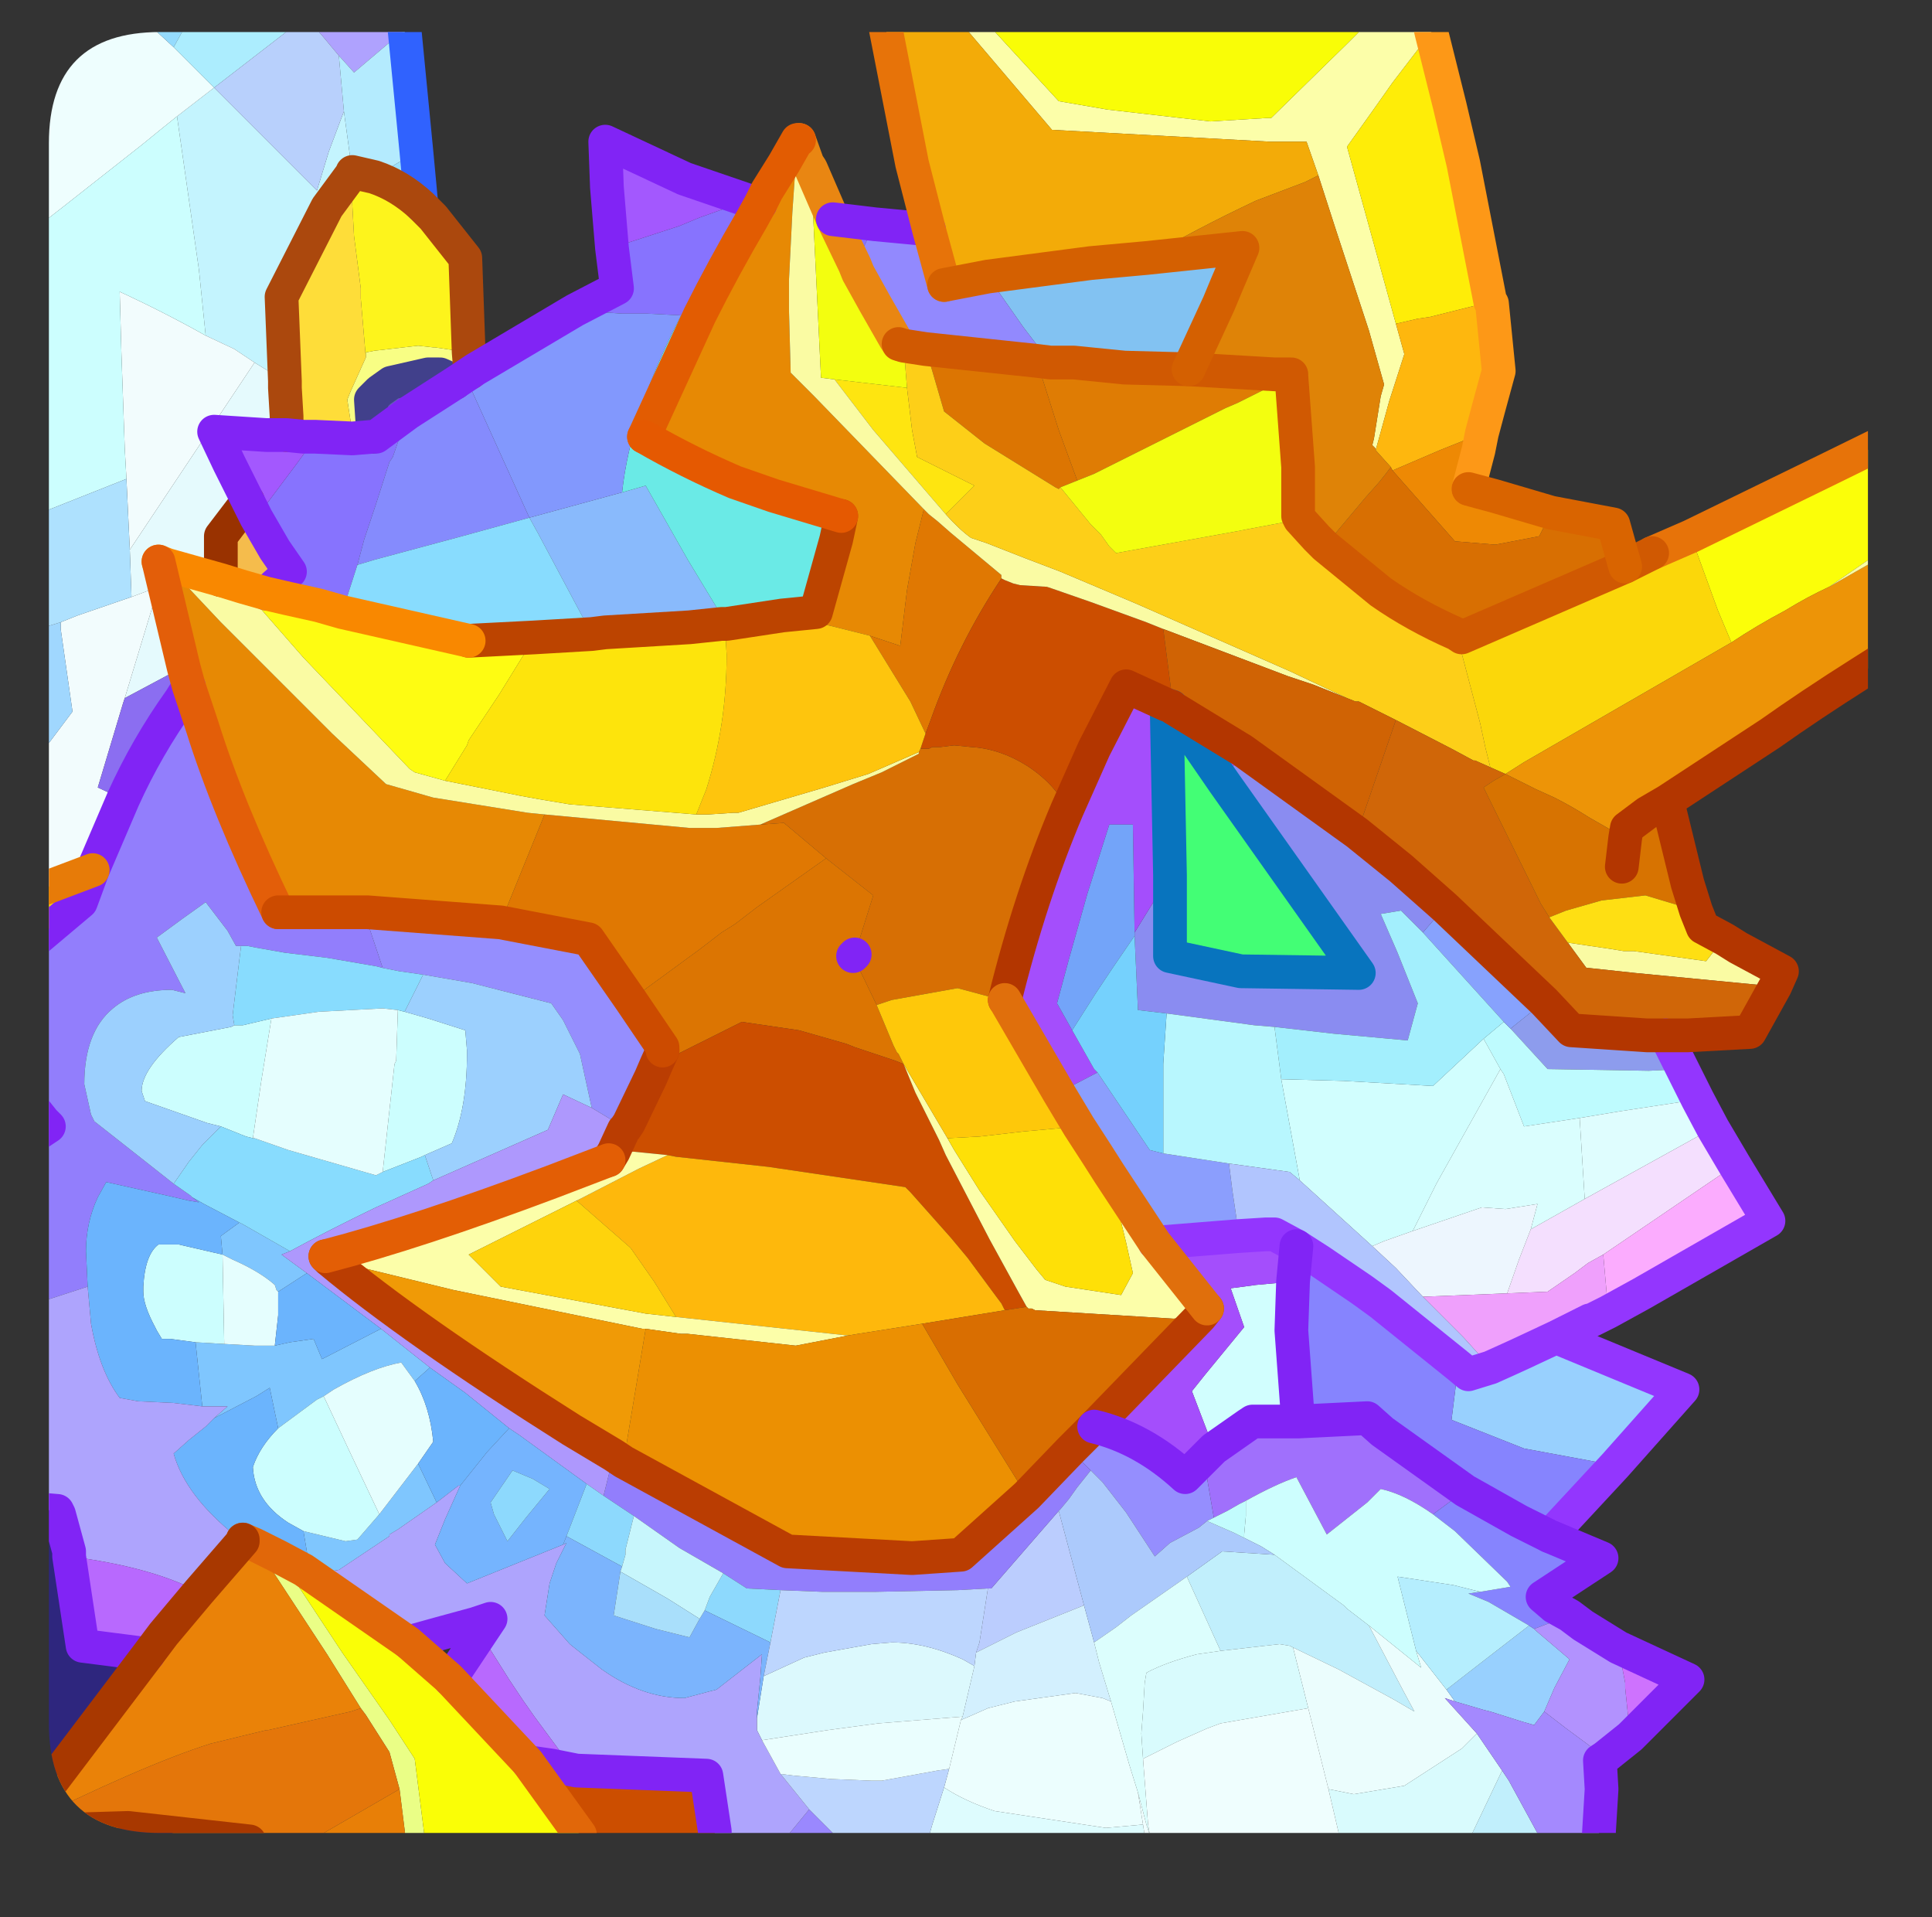<?xml version="1.0" encoding="UTF-8" standalone="no"?>
<svg xmlns:ffdec="https://www.free-decompiler.com/flash" xmlns:xlink="http://www.w3.org/1999/xlink" ffdec:objectType="frame" height="56.85px" width="57.3px" xmlns="http://www.w3.org/2000/svg">
  <rect width="100%" height="100%" fill="#333333" stroke="none"/>
  <g transform="matrix(1.0, 0.0, 0.0, 1.0, 1.45, 0.95)">
    <clipPath id="clipPath0" transform="matrix(1.0, 0.0, 0.0, 1.0, 0.0, 0.0)">
      <path d="M50.5 0.0 Q53.95 0.0 53.95 3.3 L53.95 50.15 Q53.95 53.4 50.5 53.4 L3.3 53.4 Q0.0 53.4 0.0 50.15 L0.0 3.3 Q0.0 0.0 3.3 0.0 L50.5 0.0" fill="#000000" fill-rule="evenodd" stroke="none"/>
    </clipPath>
    <g clip-path="url(#clipPath0)">
      <use ffdec:characterId="2" height="56.85" transform="matrix(1.0, 0.0, 0.0, 1.0, -1.45, -0.95)" width="57.3" xlink:href="#shape1"/>
    </g>
    <use ffdec:characterId="3" height="53.4" transform="matrix(1.0, 0.0, 0.0, 1.0, 0.0, 0.0)" width="53.95" xlink:href="#shape2"/>
  </g>
  <defs>
    <g id="shape1" transform="matrix(1.0, 0.0, 0.0, 1.0, 1.45, 0.95)">
      <path d="M26.8 55.4 L22.15 55.4 21.65 54.85 21.2 54.3 21.85 53.55 22.55 52.7 23.2 53.35 23.25 53.4 24.9 54.5 24.95 54.5 26.0 53.85 26.35 53.65 26.8 55.4" fill="#9b89ff" fill-rule="evenodd" stroke="none"/>
      <path d="M27.85 46.15 L27.95 46.15 29.95 43.85 30.7 46.65 28.7 47.45 27.5 48.05 27.6 47.75 27.85 46.15" fill="#bcceff" fill-rule="evenodd" stroke="none"/>
      <path d="M34.25 42.3 L34.55 44.05 34.35 44.15 34.1 44.35 33.25 44.8 32.8 45.2 31.95 43.9 31.25 43.0 30.9 42.65 30.3 42.05 30.9 41.45 31.0 41.35 Q32.45 41.7 33.7 42.85 L34.25 42.3 M13.4 26.4 L16.0 26.9 17.25 28.7 18.2 30.1 18.2 30.2 18.0 30.65 17.85 31.0 17.2 32.35 17.1 32.5 16.1 31.9 15.75 30.3 15.25 29.3 14.9 28.8 12.55 28.2 11.1 27.95 10.4 27.85 9.9 27.75 9.35 26.1 9.45 26.1 13.4 26.4 M6.7 16.4 L6.7 16.45 7.1 16.8 6.45 16.65 6.65 16.45 6.7 16.4" fill="#968fff" fill-rule="evenodd" stroke="none"/>
      <path d="M21.1 5.1 L21.3 4.7 21.8 3.9 22.2 3.2 22.15 3.55 22.15 3.9 22.05 5.35 21.95 7.35 21.95 8.05 21.95 8.25 22.0 10.1 22.05 10.15 22.7 10.8 25.95 14.15 25.7 15.15 25.45 16.55 25.25 18.2 24.35 17.9 23.15 17.6 22.45 17.45 21.75 17.3 22.75 17.2 23.35 15.05 23.5 14.35 21.5 13.75 20.35 13.35 Q18.95 12.75 17.65 12.0 L19.3 8.4 Q20.0 7.0 20.85 5.55 L21.1 5.1 M14.7 23.2 L14.6 23.45 13.4 26.4 9.45 26.1 9.35 26.1 6.8 26.1 Q5.3 23.0 4.55 20.6 L4.15 19.4 4.0 18.85 3.25 15.7 3.5 15.8 5.1 17.5 5.4 17.8 6.05 18.45 6.8 19.2 8.4 20.8 10.0 22.3 11.4 22.7 14.2 23.15 14.7 23.2" fill="#e88a04" fill-rule="evenodd" stroke="none"/>
      <path d="M29.7 9.8 L30.4 9.8 31.9 9.95 33.8 10.0 36.35 10.15 36.85 10.15 36.85 10.2 35.25 11.0 34.9 11.15 31.0 13.1 30.5 13.3 29.95 11.8 29.3 9.75 29.7 9.8" fill="#e07c04" fill-rule="evenodd" stroke="none"/>
      <path d="M27.05 50.05 L27.4 49.9 27.85 49.7 28.65 49.5 30.45 49.25 31.25 49.4 31.5 49.5 32.05 51.4 32.3 52.2 32.45 53.15 31.35 53.25 28.05 52.75 Q27.15 52.45 26.55 52.05 L26.7 51.5 27.05 50.05" fill="#edffff" fill-rule="evenodd" stroke="none"/>
      <path d="M21.0 50.0 L21.2 48.75 22.4 48.2 23.0 48.05 24.4 47.8 25.0 47.75 Q26.0 47.75 27.1 48.25 L27.45 48.45 27.1 49.95 24.6 50.15 23.1 50.35 21.15 50.65 21.0 50.35 21.0 50.2 21.0 50.0" fill="#ddfafe" fill-rule="evenodd" stroke="none"/>
      <path d="M27.45 48.45 L27.5 48.05 28.7 47.45 30.7 46.65 31.0 47.75 31.15 48.35 31.5 49.5 31.25 49.4 30.45 49.25 28.65 49.5 27.85 49.7 27.4 49.9 27.05 50.05 27.1 49.95 27.45 48.45" fill="#d4f1ff" fill-rule="evenodd" stroke="none"/>
      <path d="M-0.95 37.9 L-0.95 33.1 -0.9 33.05 0.0 32.45 -0.15 32.3 -0.95 31.3 -0.95 27.4 0.95 25.8 1.3 24.85 2.2 22.75 Q2.9 21.2 3.9 19.8 L4.15 19.4 4.55 20.6 Q5.3 23.0 6.8 26.1 L9.35 26.1 9.9 27.75 9.7 27.7 8.25 27.45 7.0 27.3 6.15 27.15 5.9 27.1 5.7 27.1 5.55 27.1 5.3 26.65 4.65 25.8 3.95 26.3 3.2 26.85 4.05 28.5 3.65 28.4 Q2.55 28.4 1.9 28.95 1.05 29.65 1.05 31.2 L1.25 32.1 1.35 32.3 2.05 32.85 3.7 34.15 4.2 34.5 4.25 34.55 4.45 34.7 4.15 34.65 3.5 34.5 1.7 34.1 1.45 34.55 Q1.1 35.3 1.1 36.15 L1.15 37.2 -0.85 37.85 -0.95 37.9 M16.75 42.2 L17.05 42.4 21.9 45.05 25.6 45.25 27.05 45.15 29.0 43.4 30.3 42.05 30.9 42.65 30.5 43.15 30.25 43.5 30.0 43.8 29.95 43.85 27.95 46.15 27.85 46.15 26.95 46.2 24.5 46.25 22.95 46.25 21.7 46.2 20.7 46.15 20.0 45.7 18.7 44.95 17.35 44.0 16.45 43.4 16.75 42.2" fill="#937efd" fill-rule="evenodd" stroke="none"/>
      <path d="M44.2 55.4 L41.1 55.4 41.6 54.7 43.1 51.55 43.3 51.85 44.2 53.5 44.5 54.35 44.35 55.0 44.2 55.4 M40.95 55.4 L38.75 55.4 38.7 55.25 38.35 53.8 38.3 53.6 38.55 53.7 40.4 54.4 40.8 54.55 40.85 54.95 40.95 55.4 M36.35 45.15 L38.4 46.65 38.5 46.75 39.15 47.25 40.15 49.15 40.5 49.8 39.9 49.45 38.25 48.55 36.9 47.9 36.8 47.85 36.5 47.8 34.75 48.0 33.75 45.8 34.8 45.05 36.35 45.15" fill="#c2f0fd" fill-rule="evenodd" stroke="none"/>
      <path d="M39.15 47.25 L40.7 48.5 40.55 48.0 41.45 49.15 41.7 49.5 41.4 49.4 42.35 50.45 41.9 50.9 40.2 52.0 38.7 52.25 37.95 52.1 37.8 51.5 37.35 49.7 36.9 47.9 38.25 48.55 39.9 49.45 40.5 49.8 40.15 49.15 39.15 47.25" fill="#ecfefe" fill-rule="evenodd" stroke="none"/>
      <path d="M32.45 51.2 L32.4 50.45 32.45 49.8 32.5 48.95 32.55 48.65 Q33.1 48.35 34.05 48.1 L34.75 48.0 36.5 47.8 36.8 47.85 36.9 47.9 37.35 49.7 34.75 50.15 34.35 50.3 33.45 50.7 32.45 51.2 M37.95 52.1 L38.7 52.25 40.2 52.0 41.9 50.9 42.35 50.45 43.1 51.55 41.6 54.7 40.8 54.55 40.4 54.4 38.55 53.7 38.3 53.6 37.95 52.1" fill="#dafcfe" fill-rule="evenodd" stroke="none"/>
      <path d="M38.6 55.3 L38.65 55.4 38.6 55.3" fill="#a38aff" fill-rule="evenodd" stroke="none"/>
      <path d="M41.05 43.95 Q40.2 43.35 39.5 43.2 L39.1 43.6 37.9 44.55 37.0 42.85 Q36.4 43.05 35.5 43.55 L35.3 43.65 34.95 43.85 34.55 44.05 34.25 42.3 34.55 42.0 35.55 41.3 35.7 41.2 35.75 41.2 37.05 41.2 39.1 41.1 39.55 41.5 42.0 43.25 41.05 43.95" fill="#a170fd" fill-rule="evenodd" stroke="none"/>
      <path d="M32.9 55.4 L26.8 55.4 26.35 53.65 26.0 53.85 26.2 53.15 26.55 52.05 Q27.15 52.45 28.05 52.75 L31.35 53.25 32.45 53.15 32.55 53.8 32.65 54.3 32.75 54.75 32.75 54.8 32.8 55.05 32.9 55.4" fill="#dffdff" fill-rule="evenodd" stroke="none"/>
      <path d="M47.95 29.75 L48.45 30.75 47.45 30.8 44.45 30.75 43.35 29.55 44.35 28.75 45.15 29.6 47.4 29.75 47.95 29.75" fill="#8e9dee" fill-rule="evenodd" stroke="none"/>
      <path d="M48.45 30.75 L48.9 31.65 46.6 32.0 45.4 32.2 43.75 32.45 43.15 30.9 43.05 30.75 42.55 29.85 43.15 29.35 43.35 29.55 44.45 30.75 47.45 30.8 48.45 30.75" fill="#bffcff" fill-rule="evenodd" stroke="none"/>
      <path d="M48.9 31.65 L49.35 32.5 45.55 34.6 45.4 32.2 46.6 32.0 48.9 31.65" fill="#e0feff" fill-rule="evenodd" stroke="none"/>
      <path d="M41.4 25.95 L44.35 28.75 43.35 29.55 43.15 29.35 40.75 26.7 41.4 25.95" fill="#88a3fe" fill-rule="evenodd" stroke="none"/>
      <path d="M43.05 30.75 L41.15 34.15 40.45 35.55 39.6 35.85 39.25 36.0 37.1 34.05 36.55 31.05 38.4 31.1 41.05 31.25 42.55 29.85 43.05 30.75 M37.05 41.2 L35.75 41.2 35.7 41.2 35.55 41.3 34.55 42.0 33.9 40.3 34.3 39.8 35.45 38.4 35.05 37.25 35.8 37.15 36.9 37.05 36.85 38.5 37.05 41.2" fill="#d2ffff" fill-rule="evenodd" stroke="none"/>
      <path d="M49.35 32.5 L50.0 33.6 46.1 36.25 45.65 36.5 45.25 36.8 44.45 37.35 43.25 37.4 43.6 36.4 43.95 35.5 45.55 34.6 49.35 32.5" fill="#f5e0ff" fill-rule="evenodd" stroke="none"/>
      <path d="M40.45 35.55 L42.5 34.85 43.2 34.9 44.15 34.75 43.95 35.5 43.6 36.4 43.25 37.4 40.75 37.5 39.95 36.65 39.25 36.0 39.6 35.85 40.45 35.55" fill="#eef7ff" fill-rule="evenodd" stroke="none"/>
      <path d="M50.0 33.6 L51.0 35.25 47.25 37.4 46.25 37.95 46.1 36.25 50.0 33.6" fill="#fcadff" fill-rule="evenodd" stroke="none"/>
      <path d="M46.25 37.95 L45.75 38.2 45.7 38.2 45.1 38.5 44.7 38.7 Q43.65 39.2 42.75 39.6 L42.45 39.25 41.95 38.7 40.75 37.5 43.25 37.4 44.45 37.35 45.25 36.8 45.65 36.5 46.1 36.25 46.25 37.95" fill="#f0a1fd" fill-rule="evenodd" stroke="none"/>
      <path d="M38.8 23.75 L40.1 24.8 41.4 25.95 40.75 26.7 40.1 26.05 39.5 26.15 40.0 27.3 40.6 28.8 40.3 29.9 38.1 29.7 36.35 29.5 35.75 29.45 33.15 29.1 32.3 29.0 32.2 26.8 32.2 26.7 33.25 25.0 33.25 27.4 35.35 27.85 38.85 27.9 34.85 22.25 35.4 21.3 38.8 23.75" fill="#8b8df2" fill-rule="evenodd" stroke="none"/>
      <path d="M34.55 42.0 L34.25 42.3 33.7 42.85 Q32.45 41.7 31.0 41.35 L34.15 38.1 34.35 37.85 32.8 35.9 35.3 35.7 36.1 35.65 36.35 35.65 37.0 36.0 36.9 37.05 35.8 37.15 35.05 37.25 35.45 38.4 34.3 39.8 33.9 40.3 34.55 42.0 M28.35 28.7 Q29.1 25.65 30.2 23.05 L31.0 21.25 31.95 19.4 33.15 19.95 33.25 25.0 32.2 26.7 32.15 23.5 31.45 23.5 30.8 25.55 30.25 27.5 29.9 28.8 30.35 29.6 31.0 30.75 31.1 30.85 29.95 31.45 28.35 28.7 M33.35 20.05 L35.4 21.3 34.85 22.25 33.3 20.0 33.35 20.05" fill="#a54efd" fill-rule="evenodd" stroke="none"/>
      <path d="M43.15 29.35 L42.55 29.85 41.05 31.25 38.4 31.1 36.55 31.05 36.35 29.5 38.1 29.7 40.3 29.9 40.6 28.8 40.0 27.3 39.5 26.15 40.1 26.05 40.75 26.7 43.15 29.35" fill="#a4f0fe" fill-rule="evenodd" stroke="none"/>
      <path d="M30.55 32.45 L29.95 31.45 31.1 30.85 32.65 33.15 33.05 33.25 35.0 33.55 35.1 34.35 35.3 35.7 32.8 35.9 31.45 33.85 31.1 33.3 30.55 32.45" fill="#8c9ffe" fill-rule="evenodd" stroke="none"/>
      <path d="M36.35 29.5 L36.55 31.05 37.1 34.05 36.8 33.8 35.0 33.55 33.05 33.25 33.05 30.95 33.05 30.6 33.15 29.1 35.75 29.45 36.35 29.5" fill="#b9f8ff" fill-rule="evenodd" stroke="none"/>
      <path d="M42.75 39.6 L42.1 39.8 41.8 39.55 39.5 37.7 38.95 37.3 37.7 36.45 37.0 36.0 36.35 35.65 36.1 35.65 35.3 35.7 35.1 34.35 35.0 33.55 36.8 33.8 37.1 34.05 39.25 36.0 39.95 36.65 40.75 37.5 41.95 38.7 42.45 39.25 42.75 39.6" fill="#b2c6ff" fill-rule="evenodd" stroke="none"/>
      <path d="M17.0 13.65 L17.7 13.45 18.95 15.65 20.1 17.55 20.05 17.55 19.95 17.55 19.0 17.65 16.5 17.8 16.1 17.85 14.5 14.85 14.25 14.4 17.0 13.65" fill="#8abbfd" fill-rule="evenodd" stroke="none"/>
      <path d="M23.25 5.55 L24.5 5.7 23.9 6.9 23.25 5.55 M21.1 5.1 L20.85 5.55 Q20.0 7.0 19.3 8.4 L18.95 8.4 18.75 8.4 17.75 8.35 17.0 8.35 15.6 8.25 16.85 7.6 16.7 6.4 18.7 5.75 19.3 5.5 20.7 5.0 20.75 5.0 20.8 5.0 21.1 5.1 M9.6 12.0 L9.7 12.0 10.65 11.3 10.2 12.6 10.1 12.75 9.7 14.0 9.35 15.05 9.15 15.8 8.7 17.2 8.0 17.0 7.1 16.8 6.7 16.45 6.7 16.4 7.15 16.0 6.7 15.35 6.15 14.4 7.35 12.8 7.75 12.25 7.9 12.0 9.0 12.05 9.6 12.0" fill="#8873ff" fill-rule="evenodd" stroke="none"/>
      <path d="M4.55 40.75 L4.45 39.8 4.35 38.85 5.2 38.9 6.1 38.95 6.7 38.95 7.15 38.85 7.85 38.75 8.1 39.35 9.85 38.45 11.3 39.6 10.85 40.0 10.45 39.45 Q9.6 39.6 8.45 40.25 L8.15 40.45 7.95 40.55 6.8 41.4 6.55 40.2 6.15 40.45 4.9 41.1 5.3 40.75 4.55 40.75 M5.15 36.25 L5.1 35.7 5.65 35.3 5.75 35.35 7.15 36.15 6.9 36.25 7.65 36.8 6.8 37.35 6.75 37.3 6.7 37.15 Q6.25 36.75 5.45 36.4 L5.15 36.25 M7.75 45.65 L7.55 44.45 8.8 44.75 9.15 44.7 9.8 43.95 10.95 42.45 11.5 43.6 10.35 44.4 10.1 44.55 10.1 44.6 8.6 45.6 8.3 45.65 7.75 45.65" fill="#80c7ff" fill-rule="evenodd" stroke="none"/>
      <path d="M3.8 2.5 L4.9 1.65 7.1 3.85 7.95 4.7 8.3 3.55 8.75 2.35 9.0 4.2 8.95 4.25 8.25 5.2 6.9 7.85 7.0 10.35 6.75 10.2 6.1 9.8 5.5 9.4 4.65 9.0 4.45 7.05 3.8 2.5" fill="#c5f5ff" fill-rule="evenodd" stroke="none"/>
      <path d="M3.75 18.95 L4.0 18.85 4.15 19.4 3.9 19.8 3.75 18.95" fill="#adaaf9" fill-rule="evenodd" stroke="none"/>
      <path d="M2.8 -0.45 L3.05 -0.15 3.7 0.45 4.9 1.65 3.8 2.5 Q3.3 2.9 2.75 3.35 L0.4 5.2 -0.95 6.25 -0.95 3.4 0.2 1.6 1.2 0.15 1.6 -0.45 2.8 -0.45" fill="#efffff" fill-rule="evenodd" stroke="none"/>
      <path d="M1.6 -0.45 L1.2 0.15 0.2 1.6 -0.95 3.4 -0.95 -0.45 1.6 -0.45" fill="#fdfeff" fill-rule="evenodd" stroke="none"/>
      <path d="M-0.95 25.7 L-0.95 24.65 -0.55 23.4 -0.55 23.35 -0.95 22.45 -0.95 22.3 -0.35 21.55 0.7 20.15 0.35 17.7 0.35 17.5 0.85 17.3 2.45 16.75 3.25 16.45 2.25 19.75 2.2 19.9 1.45 22.4 2.2 22.75 1.3 24.85 -0.95 25.7 M4.65 9.0 L5.5 9.4 6.1 9.8 5.2 11.15 4.4 12.35 2.4 15.35 2.3 13.25 2.25 12.35 2.15 9.5 2.1 7.7 Q3.4 8.3 4.65 9.0" fill="#f3fdfe" fill-rule="evenodd" stroke="none"/>
      <path d="M5.1 16.25 L3.5 15.8 3.25 15.7 4.0 18.85 3.75 18.95 2.25 19.75 3.25 16.45 2.45 16.75 2.4 15.35 4.4 12.35 5.2 11.15 6.1 9.8 6.75 10.2 7.0 10.35 7.0 10.55 7.05 11.4 7.05 11.95 6.45 11.95 4.9 11.85 5.35 12.8 5.9 13.9 5.1 14.95 5.1 16.25" fill="#e6fbfe" fill-rule="evenodd" stroke="none"/>
      <path d="M-0.95 22.3 L-0.95 20.75 -0.6 19.95 -0.95 18.85 -0.95 17.9 0.35 17.5 0.35 17.7 0.7 20.15 -0.35 21.55 -0.95 22.3 M-0.95 16.5 L-0.95 14.55 -0.6 14.4 -0.95 16.5" fill="#a1d8ff" fill-rule="evenodd" stroke="none"/>
      <path d="M48.7 14.95 L52.7 13.0 55.35 11.7 55.35 14.7 52.8 16.45 Q52.15 16.75 51.5 17.15 50.65 17.6 49.9 18.1 L49.5 17.15 48.7 14.95" fill="#fcff09" fill-rule="evenodd" stroke="none"/>
      <path d="M46.75 15.85 L47.55 15.45 48.7 14.95 49.5 17.15 49.9 18.1 43.75 21.65 43.2 22.0 42.75 21.8 42.6 21.2 42.45 20.5 41.75 17.85 41.9 17.95 46.75 15.85 M-0.95 33.1 L-0.95 31.3 -0.15 32.3 0.0 32.45 -0.9 33.05 -0.95 33.1 M-0.95 27.4 L-0.95 25.7 1.3 24.85 0.95 25.8 -0.95 27.4" fill="#fcd80a" fill-rule="evenodd" stroke="none"/>
      <path d="M55.25 18.05 L53.75 19.0 Q52.25 19.95 51.05 20.8 L48.0 22.8 47.4 23.15 46.8 23.6 46.75 23.9 45.7 23.3 Q45.15 22.95 44.65 22.7 L44.1 22.45 43.2 22.0 43.75 21.65 49.9 18.1 Q50.65 17.6 51.5 17.15 52.15 16.75 52.8 16.45 L54.55 15.45 55.2 17.95 55.25 18.05" fill="#ee9507" fill-rule="evenodd" stroke="none"/>
      <path d="M24.35 17.9 L25.25 18.2 25.45 16.55 25.7 15.15 25.95 14.15 26.1 14.3 26.35 14.5 26.75 14.85 28.25 16.1 28.25 16.15 28.25 16.2 Q26.95 18.15 26.15 20.4 L26.0 20.8 25.55 19.85 24.35 17.9 M21.1 23.5 L21.8 23.45 23.05 24.5 21.0 25.95 20.35 26.45 19.95 26.7 19.3 27.2 17.25 28.7 16.0 26.9 13.4 26.4 14.6 23.45 14.7 23.2 19.0 23.6 19.05 23.6 19.8 23.6 21.1 23.5" fill="#e17802" fill-rule="evenodd" stroke="none"/>
      <path d="M23.05 24.5 L21.8 23.45 21.1 23.5 23.85 22.3 24.7 21.95 25.8 21.4 25.8 21.35 25.85 21.25 26.1 21.25 26.2 21.2 26.45 21.2 26.85 21.15 27.35 21.2 Q28.2 21.25 29.0 21.75 29.85 22.3 30.2 23.05 29.1 25.65 28.35 28.7 L28.25 28.7 26.95 28.35 25.0 28.7 24.85 28.75 24.55 28.85 23.85 27.4 23.9 27.35 24.45 25.6 23.05 24.5" fill="#d86f04" fill-rule="evenodd" stroke="none"/>
      <path d="M25.45 10.55 L25.6 11.8 25.75 12.6 27.45 13.45 26.95 13.95 26.6 14.3 24.45 11.8 23.3 10.3 25.45 10.55" fill="#ffe610" fill-rule="evenodd" stroke="none"/>
      <path d="M30.0 13.5 L29.95 13.55 29.85 13.5 27.75 12.2 26.55 11.25 26.2 10.05 26.0 9.4 29.3 9.75 29.95 11.8 30.5 13.3 30.0 13.5 M23.05 24.5 L24.45 25.6 23.9 27.35 23.85 27.4 24.55 28.85 25.05 30.05 25.15 30.25 25.2 30.3 25.35 30.6 25.1 30.5 23.9 30.1 23.65 30.0 22.25 29.6 20.55 29.35 18.15 30.55 18.0 30.65 18.2 30.2 18.2 30.1 17.25 28.7 19.3 27.2 19.95 26.7 20.35 26.45 21.0 25.95 23.05 24.5" fill="#dd7502" fill-rule="evenodd" stroke="none"/>
      <path d="M3.7 0.45 L3.05 -0.15 2.8 -0.45 4.2 -0.45 3.7 0.45" fill="#96dcfe" fill-rule="evenodd" stroke="none"/>
      <path d="M3.7 0.45 L4.2 -0.45 7.2 -0.45 7.1 -0.05 4.9 1.65 3.7 0.45" fill="#adeeff" fill-rule="evenodd" stroke="none"/>
      <path d="M7.1 -0.05 L7.2 -0.45 10.5 -0.45 10.55 -0.05 10.35 0.1 9.05 1.2 8.6 0.7 8.1 0.1 7.65 -0.4 7.1 -0.05" fill="#b0a3ff" fill-rule="evenodd" stroke="none"/>
      <path d="M7.1 -0.05 L7.65 -0.4 8.1 0.1 8.6 0.7 8.75 2.35 8.3 3.55 7.95 4.7 7.1 3.85 4.9 1.65 7.1 -0.05" fill="#b9d1fd" fill-rule="evenodd" stroke="none"/>
      <path d="M8.6 0.7 L9.05 1.2 10.35 0.1 10.55 -0.05 10.9 3.55 9.65 4.3 9.0 4.15 9.0 4.2 8.75 2.35 8.6 0.7" fill="#b5ecff" fill-rule="evenodd" stroke="none"/>
      <path d="M11.05 5.15 Q10.4 4.55 9.65 4.3 L10.9 3.55 11.05 5.15" fill="#9de2ff" fill-rule="evenodd" stroke="none"/>
      <path d="M-0.95 6.25 L0.4 5.2 2.75 3.35 Q3.3 2.9 3.8 2.5 L4.45 7.05 4.65 9.0 Q3.4 8.3 2.1 7.7 L2.15 9.5 2.25 12.35 2.3 13.25 -0.6 14.4 -0.95 14.55 -0.95 6.25 M10.55 29.05 L11.25 29.25 12.35 29.6 12.4 30.2 12.4 30.3 Q12.4 31.9 11.95 32.95 L11.15 33.3 11.05 33.35 9.9 33.8 10.25 30.6 10.3 30.5 10.35 29.0 10.55 29.05 M5.5 29.45 L5.65 29.45 5.75 29.45 6.6 29.25 6.3 31.1 6.05 32.8 5.85 32.75 5.1 32.45 4.7 32.35 2.85 31.7 2.75 31.4 Q2.75 30.75 3.85 29.8 L5.4 29.5 5.5 29.45 M4.35 38.85 L3.6 38.75 3.35 38.75 3.2 38.5 3.15 38.4 Q2.8 37.75 2.8 37.35 L2.8 37.2 Q2.85 36.25 3.25 35.95 L3.35 35.95 3.85 35.95 5.15 36.25 5.2 38.9 4.35 38.85 M7.55 44.45 L7.1 44.2 Q6.1 43.55 6.05 42.55 6.25 41.95 6.8 41.4 L7.95 40.55 8.15 40.45 8.9 42.05 9.8 43.95 9.15 44.7 8.8 44.75 7.55 44.45" fill="#cdffff" fill-rule="evenodd" stroke="none"/>
      <path d="M-0.95 17.9 L-0.95 16.5 -0.6 14.4 2.3 13.25 2.4 15.35 2.45 16.75 0.85 17.3 0.35 17.5 -0.95 17.9" fill="#afe2ff" fill-rule="evenodd" stroke="none"/>
      <path d="M2.25 19.75 L3.75 18.95 3.9 19.8 Q2.9 21.2 2.2 22.75 L1.45 22.4 2.2 19.9 2.25 19.75" fill="#8c6ef2" fill-rule="evenodd" stroke="none"/>
      <path d="M9.6 12.0 L9.6 11.65 9.55 10.9 9.8 10.65 10.15 10.4 11.25 10.15 11.55 10.15 11.6 10.15 12.05 10.35 12.05 10.4 10.65 11.3 9.7 12.0 9.6 12.0" fill="#665fbc" fill-rule="evenodd" stroke="none"/>
      <path d="M-0.95 23.65 L-0.95 22.45 -0.55 23.35 -0.55 23.4 -0.95 23.65 M9.4 9.65 L9.4 9.5 9.65 9.45 10.95 9.3 11.4 9.35 11.45 9.35 12.45 9.5 12.5 10.1 12.35 10.2 12.05 10.4 12.05 10.35 11.6 10.15 11.55 10.15 11.25 10.15 10.15 10.4 9.8 10.65 9.55 10.9 9.6 11.65 9.6 12.0 9.0 12.05 8.95 11.55 8.85 10.9 8.95 10.65 9.4 9.65" fill="#f9ff85" fill-rule="evenodd" stroke="none"/>
      <path d="M11.05 5.15 L11.4 5.5 12.35 6.7 12.45 9.5 11.45 9.35 11.4 9.35 10.95 9.3 9.65 9.45 9.4 9.5 9.4 9.65 9.25 7.9 9.25 7.6 9.05 6.05 8.95 4.25 9.0 4.2 9.0 4.15 9.65 4.3 Q10.4 4.55 11.05 5.15" fill="#fef51c" fill-rule="evenodd" stroke="none"/>
      <path d="M8.95 4.25 L9.05 6.05 9.25 7.6 9.25 7.9 9.4 9.65 8.95 10.65 8.85 10.9 8.95 11.55 9.0 12.05 7.9 12.0 7.55 12.0 7.5 11.95 7.05 11.4 7.0 10.55 7.0 10.35 6.9 7.85 8.25 5.2 8.95 4.25" fill="#ffde39" fill-rule="evenodd" stroke="none"/>
      <path d="M5.75 16.45 L5.1 16.25 5.1 14.95 5.9 13.9 6.15 14.4 6.7 15.35 7.15 16.0 6.7 16.4 6.65 16.45 6.45 16.65 5.75 16.45 M7.05 11.4 L7.5 11.95 7.55 12.0 7.05 11.95 7.05 11.4" fill="#f6bd4c" fill-rule="evenodd" stroke="none"/>
      <path d="M-0.95 20.75 L-0.95 18.85 -0.6 19.95 -0.95 20.75" fill="#422f71" fill-rule="evenodd" stroke="none"/>
      <path d="M-0.95 24.65 L-0.95 23.65 -0.55 23.4 -0.95 24.65" fill="#e47700" fill-rule="evenodd" stroke="none"/>
      <path d="M5.05 55.4 L-0.05 55.4 0.6 55.25 1.65 55.0 5.95 53.95 5.95 54.65 6.0 55.1 5.05 55.4" fill="#ffa901" fill-rule="evenodd" stroke="none"/>
      <path d="M6.05 55.4 L5.05 55.4 6.0 55.1 6.05 55.4" fill="#fede00" fill-rule="evenodd" stroke="none"/>
      <path d="M-0.05 55.4 L-0.95 55.4 -0.95 53.35 2.35 53.25 5.95 53.65 5.95 53.95 1.65 55.0 0.6 55.25 -0.05 55.4 M-0.95 53.25 L-0.95 43.75 -0.35 43.8 0.25 43.85 0.3 43.95 0.6 45.05 0.6 45.2 1.0 47.85 2.95 48.1 -0.95 53.25" fill="#2e267e" fill-rule="evenodd" stroke="none"/>
      <path d="M38.75 55.4 L38.65 55.4 38.6 55.3 38.7 55.25 38.75 55.4 M19.8 55.4 L14.9 55.4 15.4 54.3 15.75 53.45 14.2 51.3 14.9 51.4 15.15 51.45 15.65 51.55 19.5 51.7 19.75 53.35 19.75 53.4 19.8 55.25 19.8 55.4 M28.25 16.2 L28.35 16.25 28.6 16.35 28.8 16.4 29.6 16.45 29.75 16.5 30.9 16.9 32.55 17.5 33.05 17.7 33.25 19.25 33.35 20.05 33.3 20.0 33.15 19.95 31.95 19.4 31.0 21.25 30.2 23.05 Q29.85 22.3 29.0 21.75 28.2 21.25 27.35 21.2 L26.85 21.15 26.45 21.2 26.2 21.2 26.1 21.25 25.85 21.25 26.0 20.8 26.15 20.4 Q26.95 18.15 28.25 16.2 M18.0 30.65 L18.15 30.55 20.55 29.35 22.25 29.6 23.65 30.0 23.9 30.1 25.1 30.5 25.35 30.6 25.7 31.45 26.4 32.85 26.6 33.3 27.9 35.8 28.75 37.35 29.0 37.8 28.35 37.9 28.25 37.7 28.1 37.5 27.25 36.35 26.75 35.75 25.55 34.4 25.4 34.25 21.35 33.65 18.6 33.35 18.35 33.3 17.35 33.2 16.75 33.2 17.05 32.55 17.1 32.5 17.2 32.35 17.85 31.0 18.0 30.65" fill="#cd4e00" fill-rule="evenodd" stroke="none"/>
      <path d="M18.35 33.3 L18.6 33.35 21.35 33.65 25.4 34.25 25.55 34.4 26.75 35.75 27.25 36.35 28.1 37.5 28.25 37.7 28.35 37.9 25.9 38.3 24.0 38.6 23.7 38.65 18.6 38.1 17.95 37.05 17.25 36.05 15.65 34.65 15.85 34.55 17.5 33.7 18.35 33.3" fill="#ffb90c" fill-rule="evenodd" stroke="none"/>
      <path d="M44.7 38.7 L48.45 40.25 46.45 42.5 43.75 42.0 41.6 41.15 41.8 39.55 42.1 39.8 42.75 39.6 Q43.65 39.2 44.7 38.7 M43.9 47.25 L44.05 47.35 44.1 47.4 45.1 48.25 44.65 49.1 44.35 49.8 44.05 50.2 43.7 50.1 42.75 49.8 42.55 49.75 41.7 49.5 41.45 49.15 42.35 48.45 43.9 47.25" fill="#99d1ff" fill-rule="evenodd" stroke="none"/>
      <path d="M46.45 42.5 L44.5 44.6 46.05 45.25 44.3 46.4 44.65 46.7 45.1 46.95 44.05 47.35 43.9 47.25 42.7 46.55 42.1 46.3 42.45 46.25 43.05 46.15 43.35 46.1 43.25 45.95 41.7 44.45 41.05 43.95 42.0 43.25 39.55 41.5 39.1 41.1 37.05 41.2 36.85 38.5 36.9 37.05 37.0 36.0 37.7 36.45 38.95 37.3 39.5 37.7 41.8 39.55 41.6 41.15 43.75 42.0 46.45 42.5 M44.5 44.6 L43.6 44.15 42.0 43.25 43.6 44.15 44.5 44.6" fill="#8785ff" fill-rule="evenodd" stroke="none"/>
      <path d="M41.05 43.95 L41.7 44.45 43.25 45.95 43.35 46.1 43.05 46.15 42.45 46.25 41.65 46.05 40.0 45.8 40.55 48.0 40.7 48.5 39.15 47.25 38.5 46.75 38.4 46.65 36.35 45.15 35.95 44.9 35.45 44.65 35.45 44.55 35.5 44.0 35.5 43.65 35.5 43.55 Q36.4 43.05 37.0 42.85 L37.9 44.55 39.1 43.6 39.5 43.2 Q40.2 43.35 41.05 43.95" fill="#ceffff" fill-rule="evenodd" stroke="none"/>
      <path d="M40.55 48.0 L40.0 45.8 41.65 46.05 42.45 46.25 42.1 46.3 42.7 46.55 43.9 47.25 42.35 48.45 41.45 49.15 40.55 48.0" fill="#b6efff" fill-rule="evenodd" stroke="none"/>
      <path d="M45.1 46.95 L45.5 47.25 46.55 47.9 46.75 48.95 46.75 49.1 46.9 50.55 46.15 51.15 45.0 50.3 44.35 49.8 44.65 49.1 45.1 48.25 44.1 47.4 44.05 47.35 45.1 46.95" fill="#b393ff" fill-rule="evenodd" stroke="none"/>
      <path d="M46.55 47.9 L48.6 48.85 46.9 50.55 46.75 49.1 46.75 48.95 46.55 47.9" fill="#cf72ff" fill-rule="evenodd" stroke="none"/>
      <path d="M27.85 7.25 L30.9 6.85 32.55 6.7 35.4 6.4 34.95 7.45 34.7 8.05 33.8 10.0 31.9 9.95 30.4 9.8 29.7 9.8 28.9 8.75 27.85 7.25" fill="#83c3f3" fill-rule="evenodd" stroke="none"/>
      <path d="M20.75 5.0 L20.7 5.0 19.3 5.5 18.7 5.75 16.7 6.4 16.55 4.6 16.5 3.25 18.85 4.35 20.75 5.0 M7.55 12.0 L7.9 12.0 7.75 12.25 7.35 12.8 6.15 14.4 5.9 13.9 5.35 12.8 4.9 11.85 6.45 11.95 7.05 11.95 7.55 12.0" fill="#a458ff" fill-rule="evenodd" stroke="none"/>
      <path d="M18.75 8.4 L18.95 8.4 19.3 8.4 17.65 12.0 Q18.95 12.75 20.35 13.35 L21.5 13.75 23.5 14.35 23.35 15.05 22.75 17.2 21.75 17.3 20.1 17.55 18.95 15.65 17.7 13.45 17.0 13.65 Q17.25 11.3 18.75 8.4" fill="#6aebe7" fill-rule="evenodd" stroke="none"/>
      <path d="M26.1 5.85 L26.55 7.5 27.85 7.25 28.9 8.75 29.7 9.8 29.3 9.75 26.0 9.4 25.35 9.3 25.2 9.25 25.1 9.1 24.5 8.05 24.0 7.15 23.9 6.9 24.5 5.7 26.1 5.85" fill="#938aff" fill-rule="evenodd" stroke="none"/>
      <path d="M15.6 8.25 L17.0 8.35 17.75 8.35 18.75 8.4 Q17.25 11.3 17.0 13.65 L14.25 14.4 12.55 10.65 12.35 10.2 12.5 10.1 12.65 10.0 15.6 8.25" fill="#8399fe" fill-rule="evenodd" stroke="none"/>
      <path d="M10.65 11.3 L12.05 10.4 12.35 10.2 12.55 10.65 14.25 14.4 12.25 14.95 9.65 15.65 9.15 15.8 9.35 15.05 9.7 14.0 10.1 12.75 10.2 12.6 10.65 11.3" fill="#868cfe" fill-rule="evenodd" stroke="none"/>
      <path d="M8.7 17.2 L9.15 15.8 9.65 15.65 12.25 14.95 14.25 14.4 14.5 14.85 16.1 17.85 14.4 17.95 12.45 18.05 8.7 17.2 M11.1 27.95 L10.55 29.05 10.35 29.0 9.9 28.95 8.0 29.05 6.6 29.25 5.75 29.45 5.65 29.45 5.5 29.45 5.45 29.15 5.65 27.5 5.7 27.1 5.9 27.1 6.15 27.15 7.0 27.3 8.25 27.45 9.7 27.7 9.9 27.75 10.4 27.85 11.1 27.95 M11.15 33.3 L11.4 34.05 11.25 34.15 9.7 34.85 Q8.35 35.5 7.15 36.15 L5.75 35.35 5.65 35.3 4.6 34.75 4.25 34.55 4.2 34.5 3.7 34.15 4.15 33.5 4.55 33.0 5.1 32.45 5.85 32.75 6.05 32.8 6.1 32.8 7.1 33.15 9.7 33.9 9.9 33.8 11.05 33.35 11.15 33.3" fill="#89ddff" fill-rule="evenodd" stroke="none"/>
      <path d="M11.1 27.95 L12.55 28.2 14.9 28.8 15.25 29.3 15.75 30.3 16.1 31.9 15.25 31.5 14.8 32.55 11.4 34.05 11.15 33.3 11.95 32.95 Q12.4 31.9 12.4 30.3 L12.4 30.2 12.35 29.6 11.25 29.25 10.55 29.05 11.1 27.95 M5.7 27.1 L5.65 27.5 5.45 29.15 5.5 29.45 5.4 29.5 3.85 29.8 Q2.75 30.75 2.75 31.4 L2.85 31.7 4.7 32.35 5.1 32.45 4.55 33.0 4.15 33.5 3.7 34.15 2.05 32.85 1.35 32.3 1.25 32.1 1.05 31.2 Q1.05 29.65 1.9 28.95 2.55 28.4 3.65 28.4 L4.05 28.5 3.2 26.85 3.95 26.3 4.65 25.8 5.3 26.65 5.55 27.1 5.7 27.1" fill="#9dd1ff" fill-rule="evenodd" stroke="none"/>
      <path d="M6.6 29.25 L8.0 29.05 9.9 28.95 10.35 29.0 10.3 30.5 10.25 30.6 9.9 33.8 9.7 33.9 7.1 33.15 6.1 32.8 6.05 32.8 6.3 31.1 6.6 29.25 M5.15 36.25 L5.45 36.4 Q6.25 36.75 6.7 37.15 L6.75 37.3 6.8 37.35 6.8 38.05 6.7 38.95 6.1 38.95 5.2 38.9 5.15 36.25 M9.8 43.95 L8.9 42.05 8.15 40.45 8.45 40.25 Q9.6 39.6 10.45 39.45 L10.85 40.0 Q11.3 40.75 11.4 41.8 L10.95 42.45 9.8 43.95" fill="#e6ffff" fill-rule="evenodd" stroke="none"/>
      <path d="M11.4 34.05 L14.8 32.55 15.25 31.5 16.1 31.9 17.1 32.5 17.05 32.55 16.75 33.2 16.6 33.45 14.9 34.1 Q10.9 35.6 8.2 36.3 L8.3 36.4 Q10.75 38.45 15.5 41.45 L16.75 42.2 16.45 43.4 15.95 43.05 13.95 41.6 13.65 41.4 12.35 40.35 11.3 39.6 9.85 38.45 7.65 36.8 6.9 36.25 7.15 36.15 Q8.35 35.5 9.7 34.85 L11.25 34.15 11.4 34.05" fill="#af99fe" fill-rule="evenodd" stroke="none"/>
      <path d="M1.15 37.2 L1.1 36.15 Q1.1 35.3 1.45 34.55 L1.7 34.1 3.5 34.5 4.15 34.65 4.45 34.7 4.25 34.55 4.6 34.75 5.65 35.3 5.1 35.7 5.15 36.25 3.85 35.95 3.35 35.95 3.25 35.95 Q2.85 36.25 2.8 37.2 L2.8 37.35 Q2.8 37.75 3.15 38.4 L3.2 38.5 3.35 38.75 3.6 38.75 4.35 38.85 4.45 39.8 4.55 40.75 3.7 40.65 2.65 40.6 2.1 40.5 Q1.5 39.7 1.25 38.3 L1.15 37.2 M6.7 38.95 L6.8 38.05 6.8 37.35 7.65 36.8 9.85 38.45 8.1 39.35 7.85 38.75 7.15 38.85 6.7 38.95 M6.8 41.4 Q6.25 41.95 6.05 42.55 6.1 43.55 7.1 44.2 L7.55 44.45 7.75 45.65 7.55 45.6 6.8 45.2 6.1 44.85 5.75 44.7 5.75 44.75 5.55 44.6 Q4.05 43.4 3.7 42.15 L4.15 41.75 4.65 41.35 4.9 41.1 6.15 40.45 6.55 40.2 6.8 41.4 M10.85 40.0 L11.3 39.6 12.35 40.35 13.65 41.4 13.0 42.1 12.2 43.1 12.15 43.1 11.5 43.6 10.95 42.45 11.4 41.8 Q11.3 40.75 10.85 40.0" fill="#6bb5fe" fill-rule="evenodd" stroke="none"/>
      <path d="M-0.95 41.5 L-0.95 37.9 -0.85 37.85 1.15 37.2 1.25 38.3 Q1.5 39.7 2.1 40.5 L2.65 40.6 3.7 40.65 4.55 40.75 5.3 40.75 4.9 41.1 4.65 41.35 4.15 41.75 3.7 42.15 Q4.05 43.4 5.55 44.6 L5.75 44.75 4.45 46.25 Q3.0 45.5 0.6 45.2 L0.6 45.05 0.3 43.95 0.25 43.85 -0.35 43.8 -0.4 43.6 -0.95 41.5 M7.55 45.6 L7.75 45.65 8.3 45.65 8.6 45.6 10.1 44.6 10.1 44.55 10.35 44.4 11.5 43.6 12.15 43.1 12.2 43.1 11.75 44.1 11.45 44.85 11.75 45.4 12.4 46.0 15.25 44.85 15.35 44.8 15.05 45.4 14.85 46.0 14.7 46.95 15.45 47.8 15.7 48.0 16.4 48.55 Q17.6 49.4 18.85 49.4 L19.6 49.2 19.8 49.15 21.15 48.1 21.1 48.8 21.0 49.8 21.0 50.0 21.0 50.2 21.0 50.35 21.15 50.65 21.7 51.65 22.55 52.7 21.85 53.55 21.2 54.3 Q20.45 53.55 19.75 53.4 L19.75 53.35 19.5 51.7 15.65 51.55 15.25 51.1 14.4 49.95 14.05 49.45 13.65 48.85 12.8 47.5 13.1 47.05 12.65 47.2 11.55 47.5 10.65 47.75 7.55 45.6" fill="#afa5fe" fill-rule="evenodd" stroke="none"/>
      <path d="M22.15 55.4 L19.8 55.4 19.8 55.25 19.75 53.4 Q20.45 53.55 21.2 54.3 L21.65 54.85 22.15 55.4 M-0.95 43.75 L-0.95 41.5 -0.4 43.6 -0.35 43.8 -0.95 43.75 M4.45 46.25 L3.4 47.5 2.95 48.1 1.0 47.85 0.6 45.2 Q3.0 45.5 4.45 46.25 M14.2 51.3 L11.9 48.85 12.8 47.5 13.65 48.85 14.05 49.45 14.4 49.95 15.25 51.1 15.65 51.55 15.15 51.45 14.9 51.4 14.2 51.3" fill="#b969ff" fill-rule="evenodd" stroke="none"/>
      <path d="M12.2 43.1 L13.0 42.1 13.65 41.4 13.95 41.6 15.95 43.05 15.35 44.6 15.25 44.85 12.4 46.0 11.75 45.4 11.45 44.85 11.75 44.1 12.2 43.1 M14.35 42.9 L13.75 42.65 13.1 43.6 13.2 43.95 13.6 44.75 14.15 44.05 14.85 43.2 14.35 42.9" fill="#75b5ff" fill-rule="evenodd" stroke="none"/>
      <path d="M16.45 43.4 L17.35 44.0 17.1 45.0 17.1 45.15 17.0 45.5 16.45 45.2 15.35 44.6 15.95 43.05 16.45 43.4 M20.0 45.7 L20.7 46.15 21.7 46.2 21.4 47.75 19.45 46.8 19.6 46.4 20.0 45.7 M14.35 42.9 L14.85 43.2 14.15 44.05 13.6 44.75 13.2 43.95 13.1 43.6 13.75 42.65 14.35 42.9" fill="#8edafe" fill-rule="evenodd" stroke="none"/>
      <path d="M21.0 50.0 L21.0 49.8 21.1 48.8 21.15 48.1 19.8 49.15 19.6 49.2 18.85 49.4 Q17.6 49.4 16.4 48.55 L15.7 48.0 15.45 47.8 14.7 46.95 14.85 46.0 15.05 45.4 15.35 44.8 15.25 44.85 15.35 44.6 16.45 45.2 17.0 45.5 16.95 45.65 16.75 46.95 18.0 47.35 19.0 47.6 19.3 47.05 19.45 46.8 21.4 47.75 21.2 48.75 21.0 50.0" fill="#7bb5fe" fill-rule="evenodd" stroke="none"/>
      <path d="M17.35 44.0 L18.7 44.95 20.0 45.7 19.6 46.4 19.45 46.8 19.3 47.05 18.35 46.45 16.95 45.65 17.0 45.5 17.1 45.15 17.1 45.0 17.35 44.0" fill="#c8f7fd" fill-rule="evenodd" stroke="none"/>
      <path d="M19.3 47.05 L19.0 47.6 18.0 47.35 16.75 46.95 16.95 45.65 18.35 46.45 19.3 47.05" fill="#aae0fc" fill-rule="evenodd" stroke="none"/>
      <path d="M21.7 46.2 L22.95 46.25 24.5 46.25 26.95 46.2 27.85 46.15 27.6 47.75 27.5 48.05 27.45 48.45 27.1 48.25 Q26.0 47.75 25.0 47.75 L24.4 47.8 23.0 48.05 22.4 48.2 21.2 48.75 21.4 47.75 21.7 46.2 M22.55 52.7 L21.7 51.65 22.1 51.7 23.2 51.8 24.4 51.85 24.7 51.85 26.35 51.55 26.7 51.5 26.55 52.05 26.2 53.15 26.0 53.85 24.95 54.5 24.9 54.5 23.25 53.4 23.2 53.35 22.55 52.7" fill="#bed7ff" fill-rule="evenodd" stroke="none"/>
      <path d="M35.45 44.65 L35.95 44.9 36.35 45.15 34.8 45.05 33.75 45.8 32.1 46.95 31.65 47.3 31.0 47.75 30.7 46.65 29.95 43.85 30.0 43.8 30.25 43.5 30.5 43.15 30.9 42.65 31.25 43.0 31.95 43.9 32.8 45.2 33.25 44.8 34.1 44.35 34.35 44.15 35.15 44.5 35.45 44.65" fill="#adcbfd" fill-rule="evenodd" stroke="none"/>
      <path d="M35.5 43.55 L35.5 43.65 35.5 44.0 35.45 44.55 35.45 44.65 35.15 44.5 34.35 44.15 34.55 44.05 34.95 43.85 35.3 43.65 35.5 43.55" fill="#c3fdfe" fill-rule="evenodd" stroke="none"/>
      <path d="M41.1 55.4 L40.95 55.4 40.85 54.95 40.8 54.55 41.6 54.7 41.1 55.4 M31.5 49.5 L31.15 48.35 31.0 47.75 31.65 47.3 32.1 46.95 33.75 45.8 34.75 48.0 34.05 48.1 Q33.1 48.35 32.55 48.65 L32.5 48.95 32.45 49.8 32.4 50.45 32.45 51.2 32.55 52.5 32.6 53.15 32.65 53.45 32.55 53.15 32.3 52.2 32.05 51.4 31.5 49.5" fill="#ddfffe" fill-rule="evenodd" stroke="none"/>
      <path d="M32.45 51.2 L33.45 50.7 34.35 50.3 34.75 50.15 37.35 49.7 37.8 51.5 37.95 52.1 38.3 53.6 38.35 53.8 37.5 54.2 37.15 54.35 35.5 54.7 33.45 54.2 33.0 54.0 32.55 53.8 32.45 53.15 32.3 52.2 32.55 53.15 32.65 53.45 32.6 53.15 32.55 52.5 32.45 51.2" fill="#f0ffff" fill-rule="evenodd" stroke="none"/>
      <path d="M38.5 55.4 L33.4 55.4 32.8 55.05 32.75 54.8 32.75 54.75 32.65 54.3 32.55 53.8 33.0 54.0 33.45 54.2 35.5 54.7 37.15 54.35 37.5 54.2 38.35 53.8 38.7 55.25 38.6 55.3 38.5 55.4" fill="#d9ffff" fill-rule="evenodd" stroke="none"/>
      <path d="M38.65 55.4 L38.5 55.4 38.6 55.3 38.65 55.4 M33.4 55.4 L32.9 55.4 32.8 55.05 33.4 55.4" fill="#b0ddfe" fill-rule="evenodd" stroke="none"/>
      <path d="M21.7 51.65 L21.15 50.65 23.1 50.35 24.6 50.15 27.1 49.95 27.05 50.05 26.7 51.5 26.35 51.55 24.7 51.85 24.4 51.85 23.2 51.8 22.1 51.7 21.7 51.65" fill="#ebffff" fill-rule="evenodd" stroke="none"/>
      <path d="M46.15 51.15 L46.0 51.25 46.05 52.1 45.85 55.4 44.2 55.4 44.35 55.0 44.5 54.35 44.2 53.5 43.3 51.85 43.1 51.55 42.35 50.45 41.4 49.4 41.7 49.5 42.55 49.75 42.75 49.8 43.7 50.1 44.05 50.2 44.35 49.8 45.0 50.3 46.15 51.15" fill="#a58aff" fill-rule="evenodd" stroke="none"/>
      <path d="M43.05 30.75 L43.15 30.9 43.75 32.45 45.4 32.2 45.55 34.6 43.95 35.5 44.15 34.75 43.2 34.9 42.5 34.85 40.45 35.55 41.15 34.15 43.05 30.75" fill="#dbffff" fill-rule="evenodd" stroke="none"/>
      <path d="M30.35 29.6 L29.9 28.8 30.25 27.5 30.8 25.55 31.45 23.5 32.15 23.5 32.2 26.7 32.2 26.8 31.55 27.75 31.05 28.5 30.35 29.6" fill="#73a5fa" fill-rule="evenodd" stroke="none"/>
      <path d="M30.35 29.6 L31.05 28.5 31.55 27.75 32.2 26.8 32.3 29.0 33.15 29.1 33.05 30.6 33.05 30.95 33.05 33.25 32.65 33.15 31.1 30.85 31.0 30.75 30.35 29.6" fill="#75d2fe" fill-rule="evenodd" stroke="none"/>
      <path d="M33.3 20.0 L34.85 22.25 38.85 27.9 35.35 27.85 33.25 27.4 33.25 25.0 33.15 19.95 33.3 20.0" fill="#43ff75" fill-rule="evenodd" stroke="none"/>
      <path d="M26.9 -0.45 L27.65 -0.45 29.95 2.05 31.4 2.3 34.45 2.65 36.1 2.55 36.25 2.55 38.5 0.35 38.8 0.05 38.9 -0.05 39.3 -0.45 40.9 -0.45 41.0 0.0 39.85 1.5 39.25 2.35 38.5 3.4 39.95 8.65 40.2 9.55 39.75 10.95 39.35 12.4 39.35 12.35 39.25 12.25 39.3 12.05 39.5 10.8 39.6 10.45 39.15 8.85 38.15 5.8 37.65 4.25 37.3 3.25 36.2 3.25 29.75 2.9 26.9 -0.45 M18.35 33.3 L17.5 33.7 15.85 34.55 15.65 34.65 12.45 36.25 13.4 37.2 17.7 38.0 18.6 38.1 23.7 38.65 22.15 38.95 18.95 38.6 18.75 38.6 17.7 38.45 17.6 38.45 12.0 37.3 8.3 36.4 8.2 36.3 Q10.9 35.6 14.9 34.1 L16.6 33.45 16.75 33.2 17.35 33.2 18.35 33.3 M29.0 37.8 L28.75 37.35 27.9 35.8 26.6 33.3 26.4 32.85 25.7 31.45 25.35 30.6 26.65 32.8 26.85 33.15 27.6 34.35 28.65 35.85 29.3 36.7 29.55 37.0 30.15 37.2 31.8 37.45 32.15 36.8 31.95 35.9 31.45 33.85 32.8 35.9 34.35 37.85 34.15 38.1 33.35 38.15 29.25 37.9 29.15 37.85 29.05 37.85 29.0 37.8" fill="#fdffaa" fill-rule="evenodd" stroke="none"/>
      <path d="M38.9 -0.05 L38.8 0.05 38.5 0.35 36.25 2.55 36.1 2.55 34.45 2.65 31.4 2.3 29.95 2.05 27.65 -0.45 39.25 -0.45 38.9 -0.05" fill="#fafe07" fill-rule="evenodd" stroke="none"/>
      <path d="M26.9 -0.45 L29.75 2.9 36.2 3.25 37.3 3.25 37.65 4.25 37.25 4.45 35.8 5.0 Q34.0 5.85 32.55 6.7 L30.9 6.85 27.85 7.25 26.55 7.5 26.1 5.85 25.6 3.9 24.75 -0.45 26.9 -0.45" fill="#f4ac08" fill-rule="evenodd" stroke="none"/>
      <path d="M39.95 8.65 L38.5 3.4 39.25 2.35 39.85 1.5 41.0 0.0 41.55 2.2 41.95 3.9 42.75 8.0 40.95 8.45 40.6 8.5 39.95 8.65 M39.3 -0.45 L38.9 -0.05 39.25 -0.45 39.3 -0.45" fill="#ffee08" fill-rule="evenodd" stroke="none"/>
      <path d="M55.35 14.7 L55.35 15.05 54.55 15.45 52.8 16.45 55.35 14.7 M49.7 26.9 L50.1 27.15 51.4 27.85 51.2 28.3 47.05 27.9 45.65 27.75 45.6 27.75 45.05 27.0 46.4 27.2 46.7 27.25 47.0 27.25 49.15 27.55 49.5 27.1 49.7 26.9 M26.6 14.3 Q27.0 14.75 27.35 15.0 L27.65 15.1 27.8 15.15 28.95 15.6 30.0 16.0 32.25 16.95 36.8 18.95 38.5 19.75 37.5 19.35 36.75 19.1 33.05 17.7 32.55 17.5 30.9 16.9 29.75 16.5 29.6 16.45 28.8 16.4 28.6 16.35 28.35 16.25 28.25 16.2 28.25 16.15 28.25 16.1 26.75 14.85 26.35 14.5 26.1 14.3 25.95 14.15 22.7 10.8 22.05 10.15 22.0 10.1 21.95 8.25 21.95 8.05 21.95 7.35 22.05 5.35 22.15 3.9 22.15 3.55 22.2 3.2 22.25 3.2 22.5 3.9 22.6 4.05 22.9 10.25 23.3 10.3 24.45 11.8 26.6 14.3 M25.8 21.35 L25.8 21.4 24.7 21.95 23.85 22.3 21.1 23.5 19.8 23.6 19.05 23.6 19.0 23.6 14.7 23.2 14.2 23.15 11.4 22.7 10.0 22.3 8.4 20.8 6.8 19.2 6.05 18.45 5.4 17.8 5.1 17.5 3.5 15.8 5.1 16.25 5.75 16.45 6.15 16.95 7.55 18.55 10.7 21.85 10.85 21.95 11.75 22.2 14.0 22.65 14.55 22.75 15.45 22.9 19.2 23.2 19.55 23.2 20.3 23.15 20.45 23.15 23.0 22.4 24.3 22.0 25.8 21.35" fill="#fbfca4" fill-rule="evenodd" stroke="none"/>
      <path d="M55.35 15.05 L55.35 18.0 55.25 18.05 55.2 17.95 54.55 15.45 55.35 15.05" fill="#fec90b" fill-rule="evenodd" stroke="none"/>
      <path d="M39.35 12.4 L39.75 10.95 40.2 9.55 39.95 8.65 40.6 8.5 40.95 8.45 42.75 8.0 42.8 8.05 43.0 10.05 42.7 11.15 42.5 11.9 42.25 12.0 41.25 12.4 39.85 13.0 39.8 12.9 39.35 12.4" fill="#ffb80e" fill-rule="evenodd" stroke="none"/>
      <path d="M42.5 11.9 L42.4 12.4 42.1 13.55 42.85 13.75 44.55 14.25 44.2 14.95 42.9 15.2 41.7 15.1 39.85 13.0 41.25 12.4 42.25 12.0 42.5 11.9" fill="#ef8a04" fill-rule="evenodd" stroke="none"/>
      <path d="M44.55 14.25 L46.4 14.6 46.75 15.85 41.9 17.95 41.75 17.85 Q40.5 17.3 39.5 16.6 L37.85 15.25 38.0 15.05 39.05 13.8 39.45 13.35 39.65 13.1 39.8 12.9 39.85 13.0 41.7 15.1 42.9 15.2 44.2 14.95 44.55 14.25" fill="#d96f02" fill-rule="evenodd" stroke="none"/>
      <path d="M42.75 21.8 L42.3 21.6 42.25 21.6 41.6 21.25 39.95 20.4 38.85 19.85 38.75 19.85 38.5 19.75 36.8 18.95 32.25 16.95 30.0 16.0 28.95 15.6 27.8 15.15 27.65 15.1 27.35 15.0 Q27.0 14.75 26.6 14.3 L26.95 13.95 27.45 13.45 25.75 12.6 25.6 11.8 25.45 10.55 25.35 9.3 26.0 9.4 26.2 10.05 26.55 11.25 27.75 12.2 29.85 13.5 29.95 13.55 30.0 13.5 30.9 14.6 31.2 14.9 31.45 15.25 31.65 15.45 35.25 14.8 35.5 14.75 37.1 14.45 37.6 15.0 37.85 15.25 39.5 16.6 Q40.5 17.3 41.75 17.85 L42.45 20.5 42.6 21.2 42.75 21.8" fill="#fed018" fill-rule="evenodd" stroke="none"/>
      <path d="M51.2 28.3 L50.45 29.65 48.6 29.75 47.95 29.75 47.4 29.75 45.15 29.6 44.35 28.75 41.4 25.95 40.1 24.8 38.8 23.75 39.95 20.4 41.6 21.25 42.25 21.6 42.3 21.6 42.75 21.8 43.2 22.0 42.85 22.2 42.55 22.4 44.2 25.75 44.25 25.85 44.5 26.25 45.05 27.0 45.6 27.75 45.65 27.75 47.05 27.9 51.2 28.3" fill="#d16608" fill-rule="evenodd" stroke="none"/>
      <path d="M48.0 22.8 L48.6 25.25 48.85 26.05 47.35 25.6 46.05 25.75 45.0 26.05 44.5 26.25 44.25 25.85 44.2 25.75 42.55 22.4 42.85 22.2 43.2 22.0 44.1 22.45 44.65 22.7 Q45.15 22.95 45.7 23.3 L46.75 23.9 46.8 23.6 47.4 23.15 48.0 22.8 M46.65 24.75 L46.75 23.9 46.65 24.75" fill="#d87301" fill-rule="evenodd" stroke="none"/>
      <path d="M48.85 26.05 L49.05 26.55 49.7 26.9 49.5 27.1 49.15 27.55 47.0 27.25 46.7 27.25 46.4 27.2 45.05 27.0 44.5 26.25 45.0 26.05 46.05 25.75 47.35 25.6 48.85 26.05" fill="#ffe013" fill-rule="evenodd" stroke="none"/>
      <path d="M37.65 4.25 L38.15 5.8 39.15 8.85 39.6 10.45 39.5 10.8 39.3 12.05 39.25 12.25 39.35 12.35 39.35 12.4 39.8 12.9 39.65 13.1 39.45 13.35 39.05 13.8 38.0 15.05 37.85 15.25 37.6 15.0 37.1 14.45 37.05 14.35 37.05 14.2 37.05 12.9 36.85 10.2 36.85 10.15 36.35 10.15 33.8 10.0 34.7 8.05 34.95 7.45 35.4 6.4 32.55 6.7 Q34.0 5.85 35.8 5.0 L37.25 4.45 37.65 4.25" fill="#e08407" fill-rule="evenodd" stroke="none"/>
      <path d="M37.1 14.45 L35.5 14.75 35.25 14.8 31.65 15.45 31.45 15.25 31.2 14.9 30.9 14.6 30.0 13.5 30.5 13.3 31.0 13.1 34.9 11.15 35.25 11.0 36.85 10.2 37.05 12.9 37.05 14.2 37.05 14.35 37.1 14.45 M25.35 9.3 L25.45 10.55 23.3 10.3 22.9 10.25 22.6 4.05 23.25 5.55 23.9 6.9 24.0 7.15 24.5 8.05 25.1 9.1 25.2 9.25 25.35 9.3" fill="#f4ff0f" fill-rule="evenodd" stroke="none"/>
      <path d="M21.75 17.3 L22.45 17.45 23.15 17.6 24.35 17.9 25.55 19.85 26.0 20.8 25.85 21.25 25.8 21.35 24.3 22.0 23.0 22.4 20.45 23.15 20.3 23.15 19.55 23.2 19.2 23.2 19.5 22.45 Q20.1 20.55 20.1 18.5 L20.1 18.45 20.05 17.55 20.1 17.55 21.75 17.3" fill="#ffc60d" fill-rule="evenodd" stroke="none"/>
      <path d="M38.5 19.75 L38.75 19.85 38.85 19.85 39.95 20.4 38.8 23.75 35.4 21.3 33.35 20.05 33.25 19.25 33.05 17.7 36.75 19.1 37.5 19.35 38.5 19.75" fill="#d16304" fill-rule="evenodd" stroke="none"/>
      <path d="M11.75 22.2 L10.85 21.95 10.7 21.85 7.55 18.55 6.15 16.95 5.75 16.45 6.45 16.65 7.1 16.8 8.0 17.0 8.7 17.2 12.45 18.05 14.4 17.95 13.35 19.65 12.45 21.0 12.4 21.15 11.75 22.2" fill="#fffd12" fill-rule="evenodd" stroke="none"/>
      <path d="M19.2 23.2 L15.45 22.9 14.55 22.75 14.0 22.65 11.75 22.2 12.4 21.15 12.45 21.0 13.35 19.65 14.4 17.95 16.1 17.85 16.5 17.8 19.0 17.65 19.95 17.55 20.05 17.55 20.1 18.45 20.1 18.5 Q20.1 20.55 19.5 22.45 L19.2 23.2" fill="#fee50c" fill-rule="evenodd" stroke="none"/>
      <path d="M15.65 34.65 L17.25 36.05 17.95 37.05 18.6 38.1 17.7 38.0 13.4 37.2 12.45 36.25 15.65 34.65" fill="#ffd40c" fill-rule="evenodd" stroke="none"/>
      <path d="M8.3 36.4 L12.0 37.3 17.6 38.45 17.7 38.45 17.15 41.75 17.05 42.4 16.75 42.2 15.5 41.45 Q10.75 38.45 8.3 36.4" fill="#f19b06" fill-rule="evenodd" stroke="none"/>
      <path d="M23.7 38.65 L24.0 38.6 25.9 38.3 26.95 40.1 29.0 43.4 27.05 45.15 25.6 45.25 21.9 45.05 17.05 42.4 17.15 41.75 17.7 38.45 18.75 38.6 18.95 38.6 22.15 38.95 23.7 38.65" fill="#ed9102" fill-rule="evenodd" stroke="none"/>
      <path d="M26.65 32.8 L27.6 32.75 28.9 32.6 30.55 32.45 31.1 33.3 31.45 33.85 31.95 35.9 32.15 36.8 31.8 37.45 30.15 37.2 29.55 37.0 29.3 36.7 28.65 35.85 27.6 34.35 26.85 33.15 26.65 32.8" fill="#ffe107" fill-rule="evenodd" stroke="none"/>
      <path d="M24.55 28.85 L24.85 28.75 25.0 28.7 26.95 28.35 28.25 28.7 28.35 28.7 29.95 31.45 30.55 32.45 28.9 32.6 27.6 32.75 26.65 32.8 25.35 30.6 25.2 30.3 25.15 30.25 25.05 30.05 24.55 28.85" fill="#ffc90a" fill-rule="evenodd" stroke="none"/>
      <path d="M25.9 38.3 L28.35 37.9 29.0 37.8 29.05 37.85 29.15 37.85 29.25 37.9 33.35 38.15 34.15 38.1 31.0 41.35 30.9 41.45 30.3 42.05 29.0 43.4 26.95 40.1 25.9 38.3" fill="#da6e01" fill-rule="evenodd" stroke="none"/>
      <path d="M11.4 55.4 L10.85 55.4 10.75 54.75 10.7 54.5 10.4 52.1 10.1 51.0 9.4 49.9 9.25 49.7 8.25 48.1 6.25 45.05 6.1 44.85 6.8 45.2 6.95 45.4 8.7 48.05 10.1 50.05 10.85 51.2 11.3 54.75 11.4 55.4" fill="#ebff87" fill-rule="evenodd" stroke="none"/>
      <path d="M5.75 44.75 L5.75 44.7 6.1 44.85 6.25 45.05 8.25 48.1 9.25 49.7 8.95 49.8 6.5 50.35 6.45 50.35 4.8 50.75 Q2.75 51.4 -0.95 53.25 L2.95 48.1 3.4 47.5 4.45 46.25 5.75 44.75" fill="#eb8308" fill-rule="evenodd" stroke="none"/>
      <path d="M6.8 45.2 L7.55 45.6 10.65 47.75 11.85 48.8 11.9 48.85 14.2 51.3 15.75 53.45 15.4 54.3 15.0 54.35 13.7 54.6 11.3 54.75 10.85 51.2 10.1 50.05 8.7 48.05 6.95 45.4 6.8 45.2" fill="#fbff06" fill-rule="evenodd" stroke="none"/>
      <path d="M14.9 55.4 L11.4 55.4 11.3 54.75 13.7 54.6 15.0 54.35 15.4 54.3 14.9 55.4" fill="#feb006" fill-rule="evenodd" stroke="none"/>
      <path d="M10.85 55.4 L6.05 55.4 6.0 55.1 5.95 54.65 7.05 54.05 7.55 53.75 10.4 52.1 10.7 54.5 10.75 54.75 10.85 55.4" fill="#e97f07" fill-rule="evenodd" stroke="none"/>
      <path d="M-0.95 53.35 L-0.95 53.25 Q2.75 51.4 4.8 50.75 L6.45 50.35 6.5 50.35 8.95 49.8 9.25 49.7 9.4 49.9 10.1 51.0 10.4 52.1 7.55 53.75 7.05 54.05 5.95 54.65 5.95 53.95 5.95 53.65 2.35 53.25 -0.95 53.35" fill="#e5760a" fill-rule="evenodd" stroke="none"/>
      <path d="M18.0 30.65 L18.2 30.2 M17.1 32.5 L17.2 32.35 17.85 31.0 18.0 30.65 M16.75 33.2 L16.6 33.45 M8.2 36.3 L8.3 36.4 Q10.75 38.45 15.5 41.45 L16.75 42.2 17.05 42.4 21.9 45.05 25.6 45.25 27.05 45.15 29.0 43.4 30.3 42.05 30.9 41.45 31.0 41.35 34.15 38.1 34.35 37.85 M16.75 33.2 L17.05 32.55 17.1 32.5" fill="none" stroke="#bb3d02" stroke-linecap="round" stroke-linejoin="round" stroke-width="1.0"/>
      <path d="M47.95 29.75 L48.45 30.75 48.9 31.65 49.35 32.5 50.0 33.6 51.0 35.25 47.25 37.4 46.25 37.95 45.75 38.2 M45.7 38.2 L45.1 38.5 44.7 38.7 48.45 40.25 46.45 42.5 44.5 44.6 M42.75 39.6 L42.1 39.8 41.8 39.55 39.5 37.7 38.95 37.3 37.7 36.45 37.0 36.0 36.35 35.65 36.1 35.65 35.3 35.7 32.8 35.9 M42.75 39.6 Q43.65 39.2 44.7 38.7" fill="none" stroke="#9436ff" stroke-linecap="round" stroke-linejoin="round" stroke-width="1.0"/>
      <path d="M10.55 -0.05 L10.5 -0.45 M11.05 5.15 L10.9 3.55 10.55 -0.05" fill="none" stroke="#3062ff" stroke-linecap="round" stroke-linejoin="round" stroke-width="1.0"/>
      <path d="M33.3 20.0 L34.85 22.25 38.85 27.9 35.35 27.85 33.25 27.4 33.25 25.0 33.15 19.95" fill="none" stroke="#0874bf" stroke-linecap="round" stroke-linejoin="round" stroke-width="1.0"/>
      <path d="M22.25 3.2 L22.5 3.9 22.6 4.05 23.25 5.55 23.9 6.9 24.0 7.15 24.5 8.05 25.1 9.1 25.2 9.25" fill="none" stroke="#ea8712" stroke-linecap="round" stroke-linejoin="round" stroke-width="1.0"/>
      <path d="M12.05 10.4 L12.05 10.35 11.6 10.15 11.55 10.15 11.25 10.15 10.15 10.4 9.8 10.65 9.55 10.9 9.6 11.65 9.6 12.0 M-0.95 20.75 L-0.6 19.95 -0.95 18.85" fill="none" stroke="#41408c" stroke-linecap="round" stroke-linejoin="round" stroke-width="1.0"/>
      <path d="M12.45 9.5 L12.35 6.7 11.4 5.5 11.05 5.15 Q10.4 4.55 9.65 4.3 L9.0 4.15 9.0 4.2 8.95 4.25 8.25 5.2 6.9 7.85 7.0 10.35 7.0 10.55 7.05 11.4 7.05 11.95 M12.45 9.5 L12.5 10.1 M-0.95 24.65 L-0.55 23.4 -0.55 23.35 -0.95 22.45" fill="none" stroke="#ac480d" stroke-linecap="round" stroke-linejoin="round" stroke-width="1.0"/>
      <path d="M5.9 13.9 L5.1 14.95 5.1 16.25" fill="none" stroke="#9a3200" stroke-linecap="round" stroke-linejoin="round" stroke-width="1.0"/>
      <path d="M5.95 53.95 L1.65 55.0 0.6 55.25 -0.05 55.4" fill="none" stroke="#422c7f" stroke-linecap="round" stroke-linejoin="round" stroke-width="1.0"/>
      <path d="M44.5 44.6 L46.05 45.25 44.3 46.4 44.65 46.7 45.1 46.95 45.5 47.25 46.55 47.9 48.6 48.85 46.9 50.55 46.15 51.15 46.0 51.25 46.05 52.1 45.85 55.4 M42.0 43.25 L43.6 44.15 44.5 44.6 M42.0 43.25 L39.55 41.5 39.1 41.1 37.05 41.2 35.75 41.2 35.7 41.2 35.55 41.3 34.55 42.0 34.25 42.3 33.7 42.85 Q32.45 41.7 31.0 41.35 M23.25 5.55 L24.5 5.7 26.1 5.85 M21.1 5.1 L20.8 5.0 20.75 5.0 18.85 4.35 16.5 3.25 16.55 4.6 16.7 6.4 16.85 7.6 15.6 8.25 12.65 10.0 12.5 10.1 12.35 10.2 12.05 10.4 10.65 11.3 9.7 12.0 9.6 12.0 9.0 12.05 7.9 12.0 7.55 12.0 7.05 11.95 6.45 11.95 4.9 11.85 5.35 12.8 5.9 13.9 6.15 14.4 6.7 15.35 7.15 16.0 6.7 16.4 6.65 16.45 6.45 16.65 M23.9 27.35 L23.85 27.4 M4.15 19.4 L3.9 19.8 Q2.9 21.2 2.2 22.75 L1.3 24.85 0.95 25.8 -0.95 27.4 M0.6 45.2 L0.6 45.05 0.3 43.95 0.25 43.85 -0.35 43.8 -0.95 43.75 M0.6 45.2 L1.0 47.85 2.95 48.1 M12.8 47.5 L13.1 47.05 12.65 47.2 11.55 47.5 10.65 47.75 M15.65 51.55 L19.5 51.7 19.75 53.35 19.75 53.4 19.8 55.25 19.8 55.4 M11.9 48.85 L12.8 47.5 M37.0 36.0 L36.9 37.05 36.85 38.5 37.05 41.2 M15.65 51.55 L15.15 51.45 14.9 51.4 14.2 51.3 M-0.95 33.1 L-0.9 33.05 0.0 32.45 -0.15 32.3 -0.95 31.3" fill="none" stroke="#8224f6" stroke-linecap="round" stroke-linejoin="round" stroke-width="1.0"/>
      <path d="M24.75 -0.45 L25.6 3.9 26.1 5.85 26.55 7.5 M47.55 15.45 L48.7 14.95 52.7 13.0 55.35 11.7" fill="none" stroke="#e87309" stroke-linecap="round" stroke-linejoin="round" stroke-width="1.0"/>
      <path d="M41.0 0.0 L40.9 -0.45 M41.0 0.0 L41.55 2.2 41.95 3.9 42.75 8.0 42.8 8.05 43.0 10.05 42.7 11.15 42.5 11.9 42.4 12.4 42.1 13.55" fill="none" stroke="#fe9917" stroke-linecap="round" stroke-linejoin="round" stroke-width="1.0"/>
      <path d="M-0.95 25.7 L1.3 24.85" fill="none" stroke="#e87b08" stroke-linecap="round" stroke-linejoin="round" stroke-width="1.0"/>
      <path d="M46.75 15.85 L47.55 15.45 M41.75 17.85 L41.9 17.95 46.75 15.85 M41.75 17.85 Q40.5 17.3 39.5 16.6 L37.85 15.25 37.6 15.0 37.1 14.45 37.05 14.35 37.05 14.2 37.05 12.9 36.85 10.2 36.85 10.15 36.35 10.15 33.8 10.0 31.9 9.95 30.4 9.8 29.7 9.8 29.3 9.75 26.0 9.4 25.35 9.3 25.2 9.25" fill="none" stroke="#d15902" stroke-linecap="round" stroke-linejoin="round" stroke-width="1.0"/>
      <path d="M42.1 13.55 L42.85 13.75 44.55 14.25 46.4 14.6 46.75 15.85" fill="none" stroke="#da6400" stroke-linecap="round" stroke-linejoin="round" stroke-width="1.0"/>
      <path d="M55.35 18.0 L55.25 18.05 53.75 19.0 Q52.25 19.95 51.05 20.8 L48.0 22.8 48.6 25.25 48.85 26.05 49.05 26.55 49.7 26.9 50.1 27.15 51.4 27.85 51.2 28.3 50.45 29.65 48.6 29.75 47.95 29.75 47.4 29.75 45.15 29.6 44.35 28.75 41.4 25.95 40.1 24.8 38.8 23.75 35.4 21.3 33.35 20.05 33.3 20.0 33.15 19.95 31.95 19.4 31.0 21.25 30.2 23.05 Q29.1 25.65 28.35 28.7 M46.75 23.9 L46.8 23.6 47.4 23.15 48.0 22.8 M46.75 23.9 L46.65 24.75" fill="none" stroke="#b43600" stroke-linecap="round" stroke-linejoin="round" stroke-width="1.0"/>
      <path d="M26.55 7.5 L27.85 7.25 30.9 6.85 32.55 6.7 35.4 6.4 34.95 7.45 34.7 8.05 33.8 10.0" fill="none" stroke="#d56001" stroke-linecap="round" stroke-linejoin="round" stroke-width="1.0"/>
      <path d="M21.1 5.1 L21.3 4.7 21.8 3.9 22.2 3.2 22.25 3.2 M19.3 8.4 Q20.0 7.0 20.85 5.55 L21.1 5.1 M19.3 8.4 L17.65 12.0" fill="none" stroke="#e35c02" stroke-linecap="round" stroke-linejoin="round" stroke-width="1.0"/>
      <path d="M23.5 14.35 L23.35 15.05 22.75 17.2 21.75 17.3 20.1 17.55 20.05 17.55 19.95 17.55 19.0 17.65 16.5 17.8 16.1 17.85 14.4 17.95 12.45 18.05" fill="none" stroke="#bd4400" stroke-linecap="round" stroke-linejoin="round" stroke-width="1.0"/>
      <path d="M17.65 12.0 Q18.95 12.75 20.35 13.35 L21.5 13.75 23.5 14.35" fill="none" stroke="#e65901" stroke-linecap="round" stroke-linejoin="round" stroke-width="1.0"/>
      <path d="M5.75 16.45 L5.1 16.25 3.5 15.8 3.25 15.7 M7.1 16.8 L8.0 17.0 8.7 17.2 12.45 18.05 M6.45 16.65 L7.1 16.8 M5.75 16.45 L6.45 16.65" fill="none" stroke="#fa8900" stroke-linecap="round" stroke-linejoin="round" stroke-width="1.0"/>
      <path d="M4.0 18.85 L3.25 15.7 M4.15 19.4 L4.0 18.85 M6.8 26.1 Q5.3 23.0 4.55 20.6 L4.15 19.4" fill="none" stroke="#e45e09" stroke-linecap="round" stroke-linejoin="round" stroke-width="1.0"/>
      <path d="M13.4 26.4 L16.0 26.9 17.25 28.7 18.2 30.1 18.2 30.2 M13.4 26.4 L9.45 26.1 9.35 26.1 6.8 26.1" fill="none" stroke="#cd4b00" stroke-linecap="round" stroke-linejoin="round" stroke-width="1.0"/>
      <path d="M16.6 33.45 L14.9 34.1 Q10.9 35.6 8.2 36.3" fill="none" stroke="#e45e05" stroke-linecap="round" stroke-linejoin="round" stroke-width="1.0"/>
      <path d="M30.55 32.45 L29.95 31.45 28.35 28.7 M30.55 32.45 L31.1 33.3 31.45 33.85 32.8 35.9 34.35 37.85" fill="none" stroke="#e16f0c" stroke-linecap="round" stroke-linejoin="round" stroke-width="1.0"/>
      <path d="M5.75 44.7 L6.1 44.85 6.8 45.2 7.55 45.6 10.65 47.75 11.85 48.8 11.9 48.85 14.2 51.3 15.75 53.45 15.4 54.3 14.9 55.4" fill="none" stroke="#e26709" stroke-linecap="round" stroke-linejoin="round" stroke-width="1.0"/>
      <path d="M5.75 44.75 L5.75 44.7 M2.95 48.1 L3.4 47.5 4.45 46.25 5.75 44.75 M2.95 48.1 L-0.95 53.25 M5.95 54.65 L6.0 55.1 6.05 55.4 M5.95 53.95 L5.95 53.65 2.35 53.25 -0.95 53.35 M5.95 54.65 L5.95 53.95" fill="none" stroke="#a93800" stroke-linecap="round" stroke-linejoin="round" stroke-width="1.0"/>
    </g>
    <g id="shape2" transform="matrix(1.0, 0.0, 0.0, 1.0, 0.0, 0.0)">
      <path d="M50.5 0.0 Q53.95 0.0 53.95 3.3 L53.95 50.15 Q53.95 53.4 50.5 53.4 L3.3 53.4 Q0.0 53.4 0.0 50.15 L0.0 3.3 Q0.0 0.0 3.3 0.0 L50.5 0.0" fill="#000000" fill-opacity="0.004" fill-rule="evenodd" stroke="none"/>
    </g>
  </defs>
</svg>
